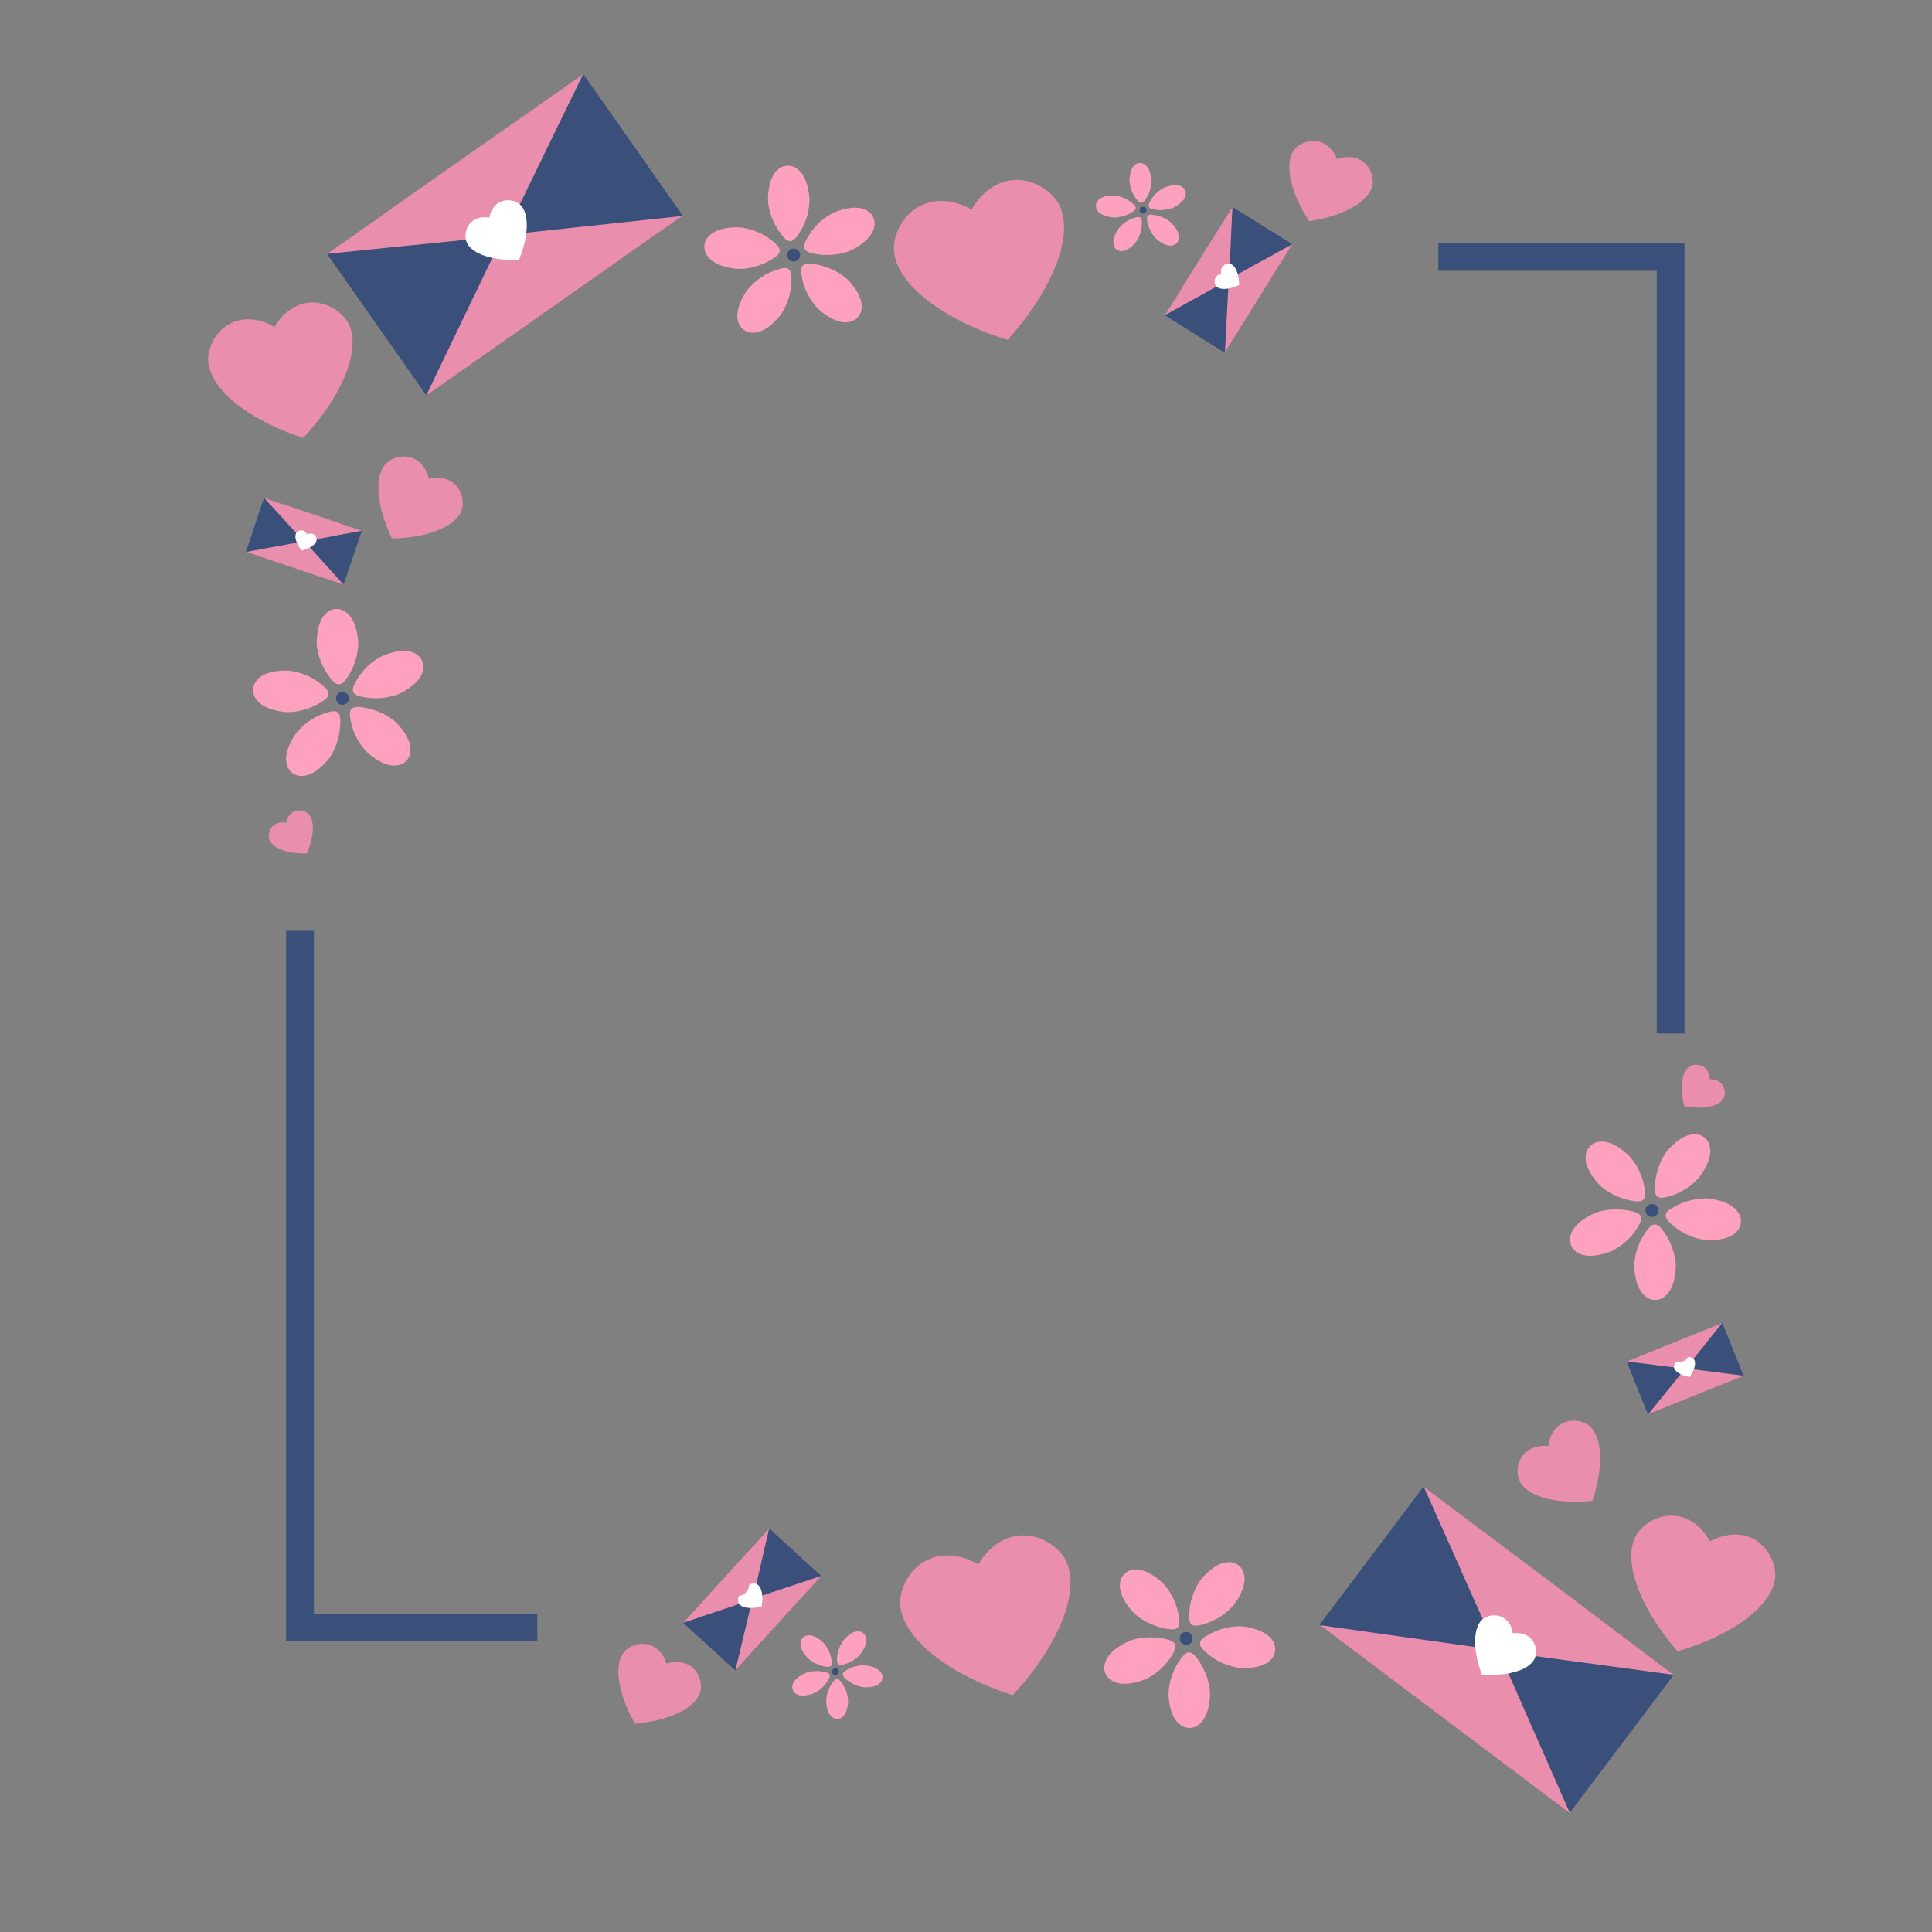 <svg fill="none" xmlns="http://www.w3.org/2000/svg" width="300" height="300" viewBox="0 0 2000 2000"><rect x="0" y="0" width="2000" height="2000" fill="#808080" stroke="none"/><g transform="matrix(1.2 0 0 1.2 -180 -180)"><defs><style>.cls6-1{fill:#3a4f7a}.cls6-2{fill:#e98ead}.cls6-3{fill:#fff}.cls6-4{fill:#fea1bf}</style></defs><g id="\u0421\u043B\u043E\u0439_2" data-name="\u0421\u043B\u043E\u0439 2"><path class="cls6-1" d="M396.79 1566h216.76q0-12-.1-24H420.79V953h-24Zm993.99-1206.38v24h188.42v657.95h24V359.61Zm203.09 1235.21-89.87 119.3-215.73-162.45 89.83-119.29 55.07 41.46-23 30.48 28.58 64 8.87 6.68 72.5 9.83 21.86-29Z"/><path class="cls6-2" d="M1442.47 1573.66 1288.72 1552l215.73 162.44Z"/><path class="cls6-2" d="M1441.45 1574.16q-31.67-70.89-63.31-141.77l215.73 162.44Z"/><path class="cls6-3" d="M1474.47 1579.16a16.65 16.65 0 0 0-3.46-15.25c-3.75-4.1-9.75-5.84-16-4.87-.8-6.29-4.13-11.58-9.11-14a16.65 16.65 0 0 0-15.61.89c-9.38 6-10.51 25.64-2 48.63 24.45 1.79 43-4.73 46.18-15.4"/><path class="cls6-1" d="m1635.77 1291.26 18.39 45.64-82.53 33.26-18.39-45.64 21.06-8.49 4.7 11.66 22.93 2.82 3.39-1.37q7.54-9.41 15.1-18.79l-4.47-11.1Z"/><path class="cls6-2" d="M1604.05 1330.39q-16.14 19.84-32.27 39.71l82.54-33.26Z"/><path class="cls6-2" d="m1604 1330.76-50.77-6.24 82.53-33.26Z"/><path class="cls6-3" d="M1611 1322.29a5.48 5.48 0 0 0-4.89-1.61 8 8 0 0 1-9.61 3.87 5.48 5.48 0 0 0-2.41 4.56c.1 3.66 5.45 7.32 13.38 8.83 4.73-6.59 6.04-12.94 3.53-15.65"/><path class="cls6-1" d="m813.51 1468.49 45 41.08-74.22 81.43-45-41.07 19-20.8 11.5 10.49 27.11-9.17 3.06-3.35q3.38-14.55 6.76-29.09l-11-10Z"/><path class="cls6-2" d="M799.11 1529.22q-7.33 30.84-14.68 61.67l74.27-81.48Z"/><path class="cls6-2" d="m799.28 1529.66-60 20.31 74.27-81.48q-7.15 30.59-14.27 61.17"/><path class="cls6-3" d="M802.58 1516.43a6.77 6.77 0 0 0-6.33.82 10 10 0 0 1-8.66 9.49 6.81 6.81 0 0 0-.23 6.38c2.08 4 10 5.25 19.69 2.67 1.68-9.87-.26-17.67-4.47-19.36"/><path class="cls6-4" d="M1214.17 1534.69a53.42 53.42 0 0 1-29.88 17.45c-2.21.45-4.55.61-6.26-.7-1.87-1.45-2.25-4.13-2.21-7.08.26-19.65 10.31-31.92 10.31-31.92 1.55-1.89 12.42-14.87 23.79-14.79a12.84 12.84 0 0 1 13.25 10.51c2.69 10.84-7.1 24.06-9 26.53m4.69 54.08a53.5 53.5 0 0 1-30.86-15.67c-1.57-1.62-3-3.5-2.79-5.64.2-2.36 2.25-4.14 4.75-5.7 16.66-10.42 32.42-8.61 32.42-8.61 2.42.27 19.22 2.39 25.32 12a12.85 12.85 0 0 1-1.7 16.85c-7.6 8.09-24 7-27.14 6.77m-60.79 22.44a53.5 53.5 0 0 1 12.32-32.34c1.44-1.73 3.16-3.33 5.31-3.37 2.37 0 4.35 1.8 6.17 4.12 12.12 15.47 12 31.32 12 31.32 0 2.44-.35 19.37-9.25 26.45a12.82 12.82 0 0 1-16.91.12c-8.88-6.73-9.57-23.18-9.64-26.3m-4.58-95.06a53.4 53.4 0 0 1 13.78 31.74c.19 2.25.07 4.6-1.44 6.13-1.66 1.69-4.36 1.75-7.29 1.36-19.48-2.59-30.47-14-30.47-14-1.69-1.75-13.29-14.09-11.86-25.38a12.85 12.85 0 0 1 12-11.9c11.07-1.42 23.05 9.9 25.28 12.05m-15.72 82.61a53.5 53.5 0 0 0 25-24c1-2 1.83-4.21 1-6.21-.88-2.19-3.36-3.3-6.21-4.06-19-5.11-33.52 1.21-33.52 1.21-2.24 1-17.69 7.89-20.72 18.85a12.83 12.83 0 0 0 6.49 15.61c9.65 5.55 25.07-.25 27.96-1.4"/><circle class="cls6-1" cx="1173.27" cy="1563.41" r="5.59"/><path class="cls6-4" d="M1615.94 1165.5a53.42 53.42 0 0 1-29.88 17.45c-2.2.45-4.55.61-6.25-.7-1.87-1.45-2.26-4.13-2.22-7.08.26-19.65 10.31-31.92 10.31-31.92 1.55-1.89 12.42-14.87 23.8-14.79a12.84 12.84 0 0 1 13.24 10.51c2.69 10.82-7.1 24.03-9 26.53m4.69 54.08a53.47 53.47 0 0 1-30.85-15.67c-1.57-1.62-3-3.5-2.8-5.64.21-2.36 2.25-4.14 4.76-5.7 16.66-10.42 32.41-8.62 32.41-8.62 2.43.28 19.23 2.39 25.32 12a12.83 12.83 0 0 1-1.66 16.82c-7.64 8.12-24.07 7.06-27.18 6.81m-60.79 22.42a53.47 53.47 0 0 1 12.33-32.34c1.43-1.73 3.16-3.33 5.31-3.37 2.36 0 4.35 1.79 6.17 4.12 12.12 15.46 12 31.32 12 31.32 0 2.44-.34 19.37-9.25 26.45a12.84 12.84 0 0 1-16.9.12c-8.9-6.71-9.58-23.16-9.66-26.3m-4.57-95a53.47 53.47 0 0 1 13.78 31.74c.18 2.25.07 4.6-1.44 6.13-1.66 1.69-4.37 1.75-7.3 1.36-19.48-2.59-30.46-14-30.46-14-1.69-1.76-13.29-14.1-11.86-25.38a12.83 12.83 0 0 1 12-11.9c11.06-1.46 23.01 9.83 25.28 12.05m-15.72 82.56a53.4 53.4 0 0 0 24.94-24c1-2 1.83-4.21 1-6.21-.88-2.19-3.35-3.3-6.21-4.06-19-5.11-33.51 1.21-33.51 1.21-2.24 1-17.7 7.89-20.73 18.85a12.85 12.85 0 0 0 6.5 15.61c9.7 5.56 25.11-.24 28.01-1.4"/><circle class="cls6-1" cx="1575.05" cy="1194.22" r="5.59"/><path class="cls6-4" d="M892.31 1576.93a28.16 28.16 0 0 1-15.77 9.21 4.07 4.07 0 0 1-3.3-.37c-1-.77-1.19-2.18-1.17-3.74a28.93 28.93 0 0 1 5.45-16.84c.81-1 6.55-7.85 12.55-7.81a6.79 6.79 0 0 1 7 5.55c1.41 5.71-3.76 12.69-4.76 14m2.47 28.53a28.2 28.2 0 0 1-16.28-8.27 4 4 0 0 1-1.47-3c.11-1.25 1.19-2.18 2.51-3a28.9 28.9 0 0 1 17.1-4.54c1.28.14 10.15 1.26 13.36 6.33a6.77 6.77 0 0 1-.87 8.87c-4.03 4.31-12.71 3.75-14.35 3.61m-32.07 11.85a28.2 28.2 0 0 1 6.5-17.07 4 4 0 0 1 2.8-1.78c1.25 0 2.3 1 3.26 2.18a28.94 28.94 0 0 1 6.33 16.53c0 1.28-.18 10.22-4.88 13.95a6.79 6.79 0 0 1-8.92.07c-4.69-3.56-5.05-12.19-5.09-13.88m-2.42-50.16a28.2 28.2 0 0 1 7.28 16.75 4.07 4.07 0 0 1-.76 3.23c-.88.89-2.31.92-3.85.72a29 29 0 0 1-16.08-7.41c-.89-.92-7-7.43-6.26-13.39a6.79 6.79 0 0 1 6.34-6.28c5.83-.77 12.16 5.23 13.33 6.38m-8.29 43.58a28.15 28.15 0 0 0 13.16-12.65 4 4 0 0 0 .54-3.28c-.46-1.16-1.77-1.74-3.27-2.14a28.93 28.93 0 0 0-17.69.64c-1.18.51-9.33 4.16-10.93 9.94a6.78 6.78 0 0 0 3.42 8.24c5.11 2.93 13.24-.14 14.77-.75"/><circle class="cls6-1" cx="870.73" cy="1592.08" r="2.95"/><path class="cls6-1" d="m432.11 369 85.81 122.23L738.94 336l-85.81-122.2-56.42 39.61 21.92 31.22-30.69 63-9.09 6.37-72.79 7.4-20.87-29.7Z"/><path class="cls6-2" d="m584.14 352.85 154.38-16.54-221 155.17Z"/><path class="cls6-2" d="m585.14 353.38 68-139.58L432.11 369Z"/><path class="cls6-3" d="M552 357.28a16.67 16.67 0 0 1 4-15.12c3.89-4 10-5.52 16.17-4.34 1-6.26 4.52-11.44 9.58-13.74a16.67 16.67 0 0 1 15.57 1.41c9.17 6.31 9.65 26 .39 48.67-24.59 1.02-42.92-6.11-45.71-16.88"/><path class="cls6-1" d="m462.1 607.8-15.68 46.64-84.34-28.36 15.68-46.64 21.53 7.24-4 11.92 15.59 17 3.47 1.16 23.65-4.42 3.85-11.34Z"/><path class="cls6-2" d="m412.56 616.93-50.32 9.21 84.34 28.36Z"/><path class="cls6-2" d="m412.3 617.19-34.54-37.75 84.34 28.36Z"/><path class="cls6-3" d="M423.14 615.32a5.47 5.47 0 0 0-2.66-4.41 5.88 5.88 0 0 0-5.52.14 5.82 5.82 0 0 0-4.31-3.44 5.48 5.48 0 0 0-4.79 1.9c-2.3 2.85-.62 9.11 4.43 15.41 7.84-1.92 12.97-5.92 12.85-9.6"/><path class="cls6-1" d="m1213.17 328.46 51.72 32.28-58.36 93.52-51.72-32.26 14.9-23.88 13.21 8.25 25-13.91 2.4-3.84 1.41-29.84-12.58-7.85Z"/><path class="cls6-2" d="M1210 390.79q-1.65 31.65-3.32 63.3l58.32-93.53Z"/><path class="cls6-2" d="m1210.21 391.18-55.4 30.82 58.36-93.53q-1.47 31.36-2.96 62.71"/><path class="cls6-3" d="M1211.06 377.58a6.78 6.78 0 0 0-6.08 1.95 7.27 7.27 0 0 0-1.41 6.68 7.25 7.25 0 0 0-5.38 4.21 6.82 6.82 0 0 0 .91 6.32c2.78 3.6 10.8 3.36 19.85-.92-.12-10.02-3.44-17.33-7.89-18.24"/><path class="cls6-4" d="M794.77 400.1a53.45 53.45 0 0 1 29.28-18.44c2.19-.52 4.53-.76 6.28.5 1.92 1.38 2.39 4 2.45 7 .39 19.65-9.25 32.24-9.25 32.24-1.48 1.94-11.91 15.28-23.28 15.58a12.85 12.85 0 0 1-13.59-10.06c-3.05-10.73 6.34-24.29 8.11-26.82m-6.48-53.89a53.44 53.44 0 0 1 31.35 14.63c1.63 1.56 3.1 3.4 3 5.55-.12 2.36-2.11 4.2-4.56 5.85-16.3 11-32.11 9.69-32.11 9.69-2.43-.2-19.29-1.75-25.7-11.15a12.84 12.84 0 0 1 1.1-16.87c7.34-8.37 23.8-7.86 26.92-7.7m60-24.46a53.44 53.44 0 0 1-11.24 32.73c-1.38 1.78-3 3.44-5.19 3.55-2.37.13-4.41-1.65-6.31-3.91-12.63-15.05-13-30.91-13-30.91-.06-2.44-.3-19.37 8.37-26.74a12.85 12.85 0 0 1 16.89-.68c9.07 6.43 10.3 22.85 10.48 25.96m7.71 94.86a53.47 53.47 0 0 1-14.83-31.27c-.26-2.24-.22-4.59 1.24-6.17 1.6-1.74 4.3-1.9 7.24-1.6 19.55 1.94 30.92 13 30.92 13 1.75 1.7 13.75 13.65 12.7 25a12.83 12.83 0 0 1-11.61 12.29c-10.98 1.74-23.33-9.15-25.66-11.25m13-83.08a53.4 53.4 0 0 0-24.13 24.8c-1 2-1.69 4.27-.82 6.24 1 2.16 3.46 3.18 6.34 3.85 19.13 4.48 33.46-2.32 33.46-2.32 2.2-1.05 17.42-8.48 20.08-19.53a12.85 12.85 0 0 0-7-15.39c-9.87-5.18-25.08 1.1-27.93 2.35"/><circle class="cls6-1" cx="834.69" cy="370.04" r="5.59"/><path class="cls6-4" d="M405.51 782.46A53.42 53.42 0 0 1 434.79 764c2.19-.53 4.53-.77 6.28.49 1.92 1.38 2.39 4.05 2.45 7 .39 19.65-9.25 32.25-9.25 32.25-1.48 1.96-11.91 15.26-23.27 15.6a12.82 12.82 0 0 1-13.59-10.06c-3.06-10.72 6.28-24.28 8.1-26.82M399 728.57a53.43 53.43 0 0 1 31.36 14.64c1.63 1.56 3.1 3.39 3 5.54-.12 2.36-2.11 4.21-4.56 5.85-16.3 11-32.11 9.69-32.11 9.69-2.43-.2-19.29-1.75-25.7-11.15a12.83 12.83 0 0 1 1.1-16.86c7.36-8.38 23.82-7.86 26.91-7.71m60-24.45a53.44 53.44 0 0 1-11.24 32.73c-1.38 1.78-3 3.43-5.19 3.55-2.37.12-4.41-1.66-6.31-3.92-12.63-15.05-13-30.91-13-30.91-.06-2.43-.3-19.37 8.37-26.73a12.83 12.83 0 0 1 16.89-.69c9.1 6.43 10.33 22.85 10.48 25.97m7.77 94.88a53.47 53.47 0 0 1-14.83-31.27c-.26-2.23-.22-4.58 1.24-6.17s4.3-1.89 7.24-1.6c19.55 1.94 30.92 13 30.92 13 1.75 1.7 13.75 13.64 12.7 25a12.85 12.85 0 0 1-11.61 12.29c-11.01 1.75-23.36-9.18-25.66-11.25m12.96-83.11a53.47 53.47 0 0 0-24.13 24.8c-1 2-1.69 4.27-.82 6.24 1 2.17 3.46 3.18 6.34 3.86 19.13 4.47 33.46-2.33 33.46-2.33 2.2-1 17.42-8.47 20.08-19.53a12.83 12.83 0 0 0-7-15.38c-9.86-5.22-25.07 1.09-27.93 2.34"/><circle class="cls6-1" cx="445.43" cy="752.4" r="5.59"/><path class="cls6-4" d="M1115 347.17a28.2 28.2 0 0 1 15.46-9.73 4.06 4.06 0 0 1 3.31.26c1 .73 1.26 2.14 1.29 3.7a28.93 28.93 0 0 1-4.88 17c-.78 1-6.29 8.06-12.29 8.22a6.78 6.78 0 0 1-7.17-5.31c-1.57-5.65 3.36-12.8 4.28-14.14m-3.38-28.44a28.28 28.28 0 0 1 16.55 7.72 4 4 0 0 1 1.57 2.93c-.06 1.25-1.11 2.22-2.41 3.09a28.9 28.9 0 0 1-16.94 5.11c-1.28-.1-10.18-.92-13.56-5.88a6.75 6.75 0 0 1 .58-8.9c3.88-4.42 12.59-4.15 14.21-4.07m31.66-12.9a28.2 28.2 0 0 1-5.92 17.27 4 4 0 0 1-2.75 1.87c-1.24.07-2.32-.87-3.32-2.06a29 29 0 0 1-6.88-16.31c0-1.29-.16-10.22 4.42-14.11a6.78 6.78 0 0 1 8.91-.37c4.8 3.4 5.45 12.07 5.54 13.71m4.09 50.05a28.26 28.26 0 0 1-7.83-16.5 4.06 4.06 0 0 1 .66-3.26c.84-.91 2.27-1 3.82-.84a28.9 28.9 0 0 1 16.31 6.86c.92.9 7.26 7.2 6.7 13.18a7.23 7.23 0 0 1-1.66 4.2 7.35 7.35 0 0 1-4.46 2.29c-5.81.93-12.33-4.81-13.54-5.93m6.84-43.88a28.18 28.18 0 0 0-12.74 13.09 4 4 0 0 0-.43 3.29c.5 1.14 1.83 1.68 3.35 2a28.94 28.94 0 0 0 17.65-1.23c1.16-.55 9.19-4.47 10.6-10.31a7.27 7.27 0 0 0-.22-4.52 7.36 7.36 0 0 0-3.48-3.6c-5.2-2.67-13.22.66-14.73 1.28"/><circle class="cls6-1" cx="1136.11" cy="331.31" r="2.95"/><path class="cls6-2" d="M1067.07 1492.26c-6.41-9.12-20.71-18.85-37-17.67-14.56 1.05-27.9 10.59-36.09 25.07-14.27-8.57-30.57-10.31-43.76-4.06-14.79 7-22.44 22.51-23.54 33.61-2.89 29.07 35.72 63.33 96.91 83.19h.09c43.47-47.4 60.21-96.25 43.39-120.14m614.32 14.24c-.65-9.42-6.75-22.76-19.09-29.06-11-5.63-24.88-4.57-37.18 2.33-6.58-12.47-17.64-20.89-29.94-22.15-13.8-1.41-26.16 6.47-31.82 14-14.86 19.82-1.9 61.6 33.74 102.86h.08c52.34-15.22 85.92-43.27 84.21-67.98m-162.54-127.98c-5-3-13.8-4.54-21.28-.52-6.67 3.58-11 10.93-11.78 19.52-8.57-1-16.67 1.6-21.59 7.35-5.52 6.45-5.86 15.42-4 20.9 4.8 14.38 30.34 22.43 63.53 18.87 10.56-31.64 8.15-58.37-4.88-66.12M1637.08 1097a12 12 0 0 0-1.2-11.16c-2.33-3.25-6.47-5-11-4.82 0-4.55-2-8.6-5.33-10.78a12 12 0 0 0-11.21-.66c-7.19 3.5-9.63 17.41-5.48 34.52 17.29 3.3 31.07.2 34.22-7.1m-882.52 510.2c.7-5.55-1.3-14-7.74-19.07-5.75-4.54-13.92-5.51-21.85-2.93-2.39-8-7.84-14.15-14.84-16.3-7.84-2.41-15.92.75-20.08 4.48-10.91 9.8-8.2 35.55 7.75 63.6 32.2-2.82 54.9-15.24 56.76-29.78M1061.2 322.57c-6.52-9-20.94-18.6-37.24-17.22-14.54 1.22-27.77 10.92-35.79 25.5-14.36-8.4-30.69-9.94-43.81-3.53-14.7 7.18-22.16 22.78-23.13 33.89-2.53 29.1 36.49 62.9 97.91 82h.1c42.91-47.93 59.07-96.96 41.96-120.64M329.65 457c1-9.4 7.5-22.52 20.05-28.41 11.2-5.26 25-3.74 37.08 3.57 7-12.25 18.32-20.3 30.66-21.15 13.84-1 25.92 7.35 31.34 15.09 14.18 20.3-.15 61.63-37.16 101.68h-.08c-51.8-16.96-84.42-46.11-81.89-70.78m219.17 130.92c1.14-5.67-.31-14.53-6.58-20.25-5.6-5.1-14-6.71-22.33-4.62-1.87-8.43-7-15.18-14.1-17.92-7.92-3.06-16.49-.39-21.06 3.15-12 9.31-11.07 36.07 3.32 66.19 33.42-.54 57.77-11.69 60.75-26.55M415 851.25a12 12 0 0 0-11.17-1.19c-3.66 1.6-6.23 5.28-7 9.76-4.46-.91-8.83.12-11.66 2.93a12 12 0 0 0-3 10.82c1.9 7.76 15 13.09 32.58 12.65 6.87-16.22 6.75-30.33.25-34.97m919.25-543.56c.37-5.58-2.12-13.89-8.86-18.58-6-4.19-14.21-4.68-22-1.63-2.85-7.84-8.66-13.67-15.77-15.4-8-1.94-15.86 1.69-19.79 5.67-10.31 10.42-6.08 36 11.5 63h.05c31.93-4.69 53.88-18.44 54.87-33.06"/></g></g></svg>